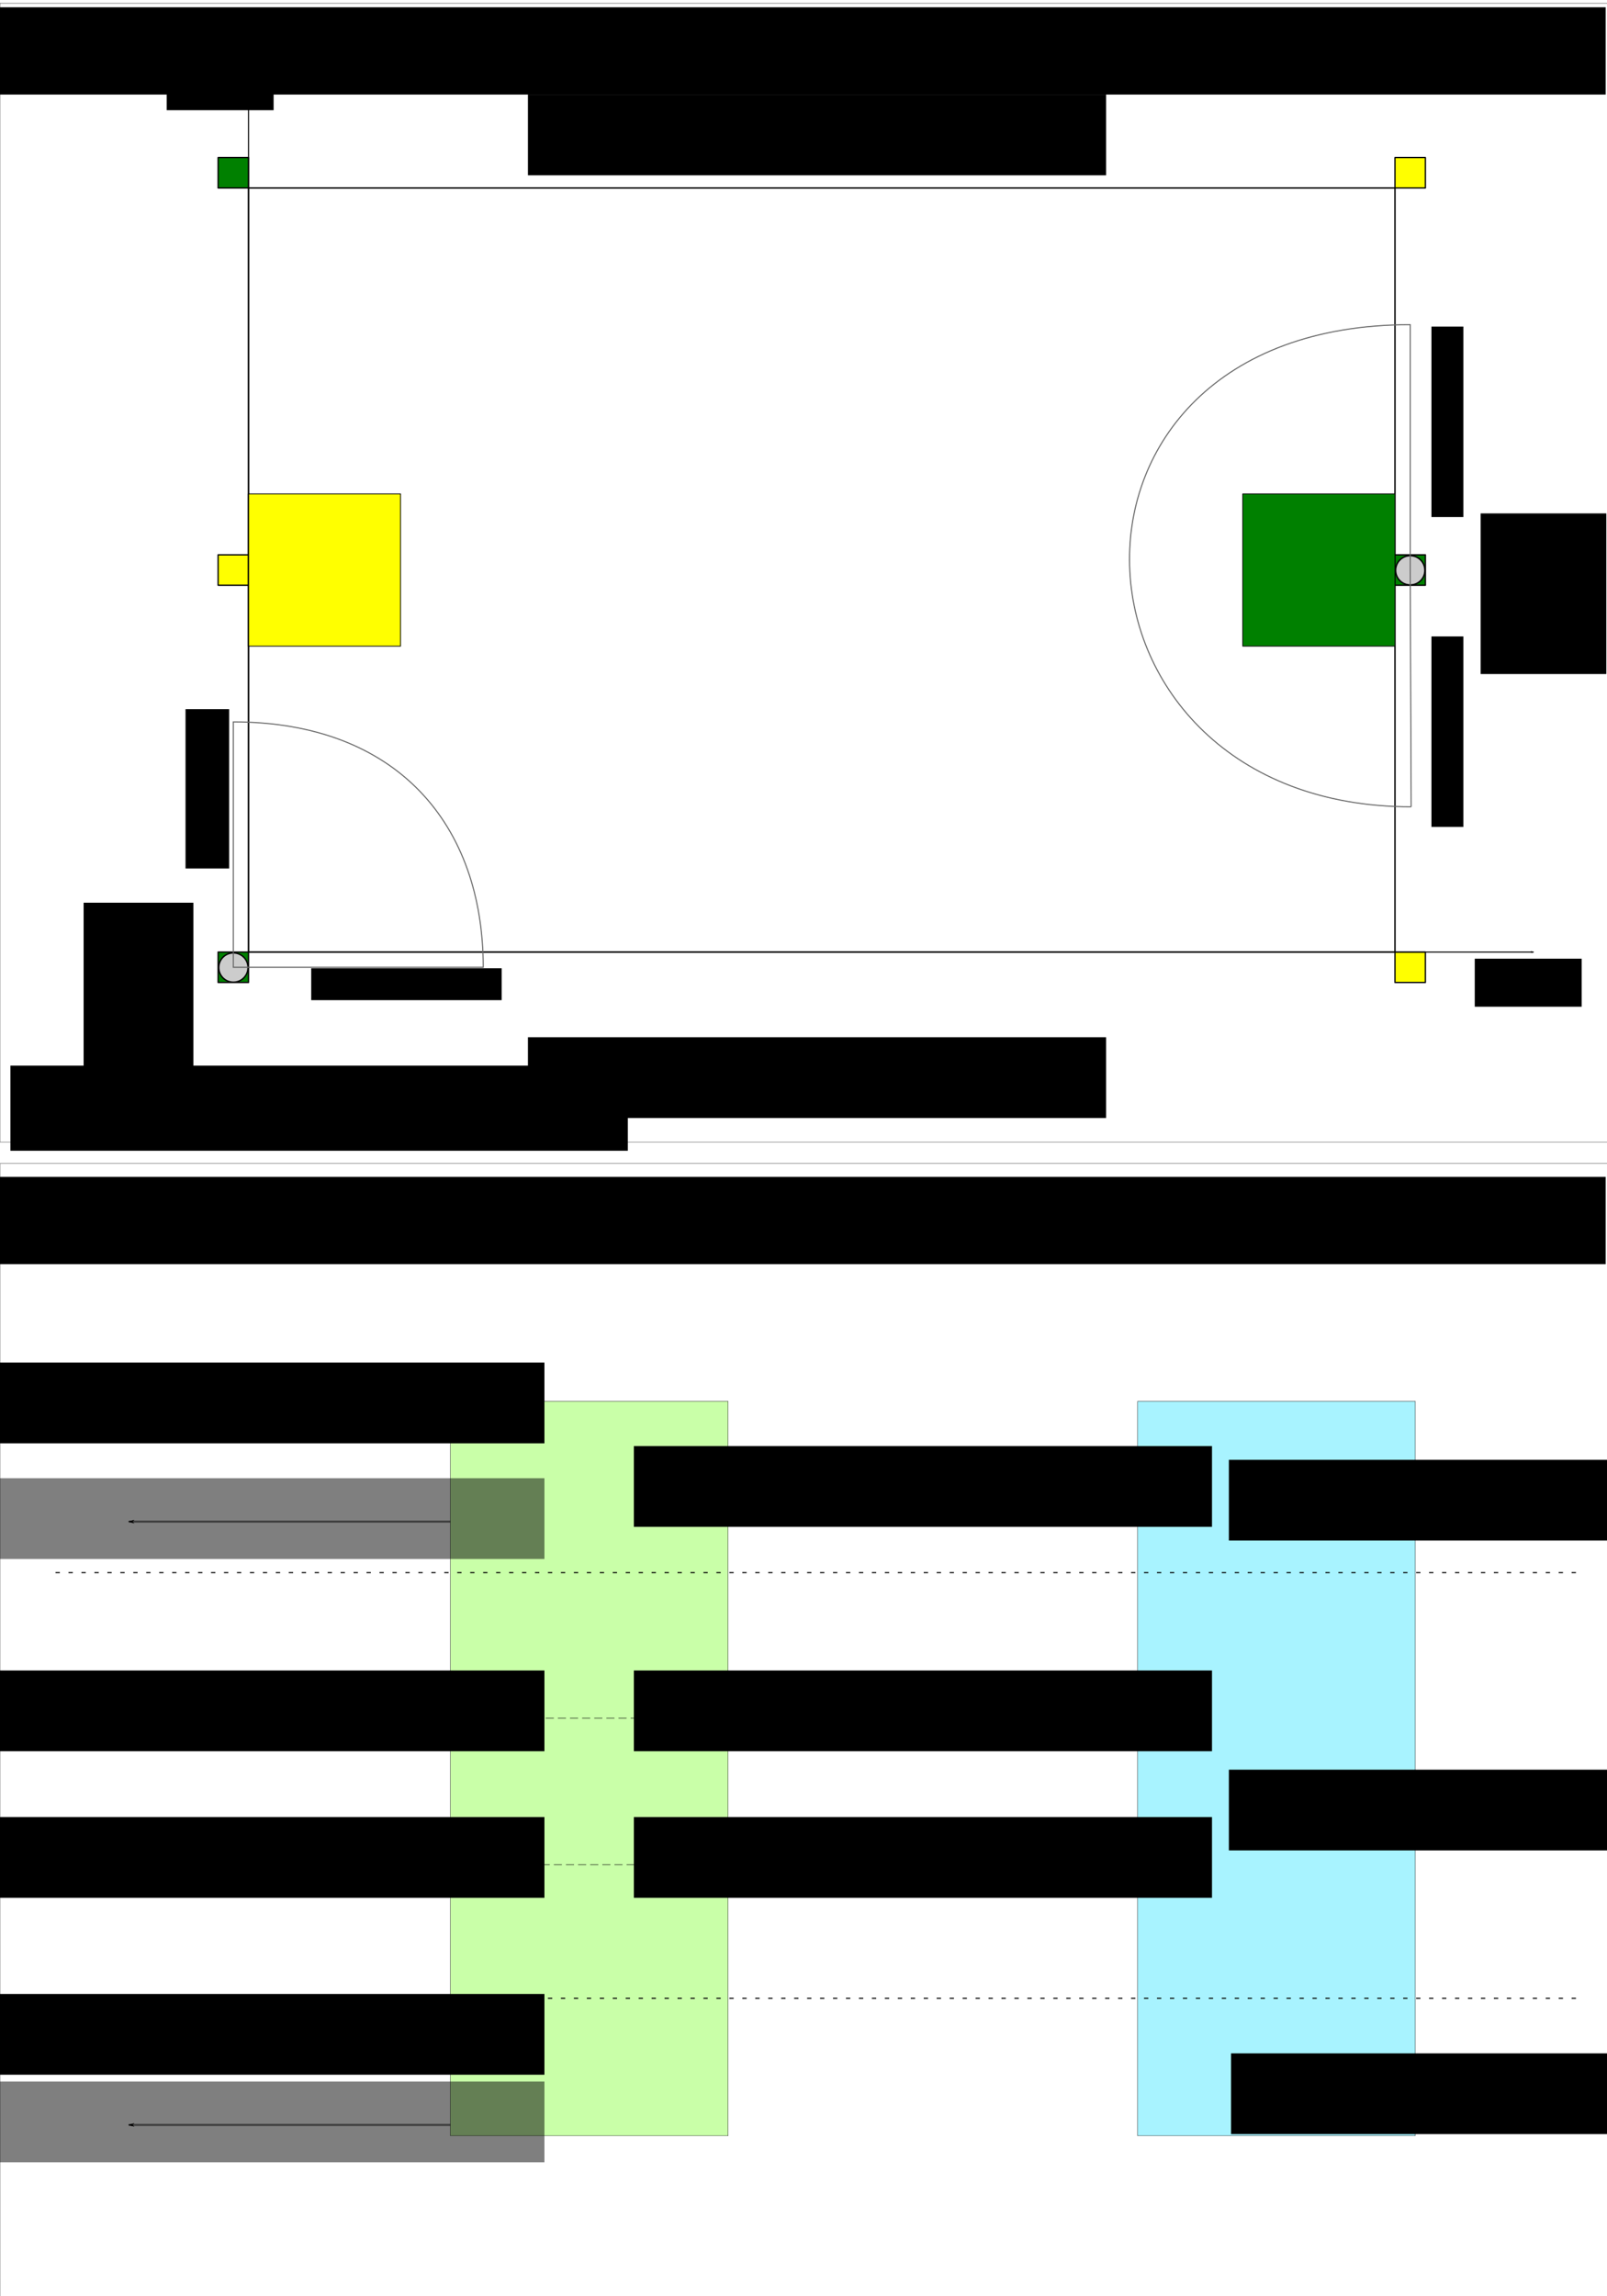 <?xml version="1.0" encoding="UTF-8" standalone="no"?>
<!-- Created with Inkscape (http://www.inkscape.org/) -->

<svg
   xmlns:dc="http://purl.org/dc/elements/1.1/"
   xmlns:cc="http://creativecommons.org/ns#"
   xmlns:rdf="http://www.w3.org/1999/02/22-rdf-syntax-ns#"
   xmlns:svg="http://www.w3.org/2000/svg"
   xmlns="http://www.w3.org/2000/svg"
   xmlns:sodipodi="http://sodipodi.sourceforge.net/DTD/sodipodi-0.dtd"
   xmlns:inkscape="http://www.inkscape.org/namespaces/inkscape"
   width="1488.189"
   height="2125.984"
   id="svg2"
   version="1.1"
   inkscape:version="0.48.5 r10040"
   sodipodi:docname="plan.svg">
  <defs
     id="defs4">
    <marker
       inkscape:stockid="Arrow1Lstart"
       orient="auto"
       refY="0.0"
       refX="0.0"
       id="Arrow1Lstart"
       style="overflow:visible">
      <path
         id="path5452"
         d="M 0.0,0.0 L 5.0,-5.0 L -12.5,0.0 L 5.0,5.0 L 0.0,0.0 z "
         style="fill-rule:evenodd;stroke:#000000;stroke-width:1.0pt"
         transform="scale(0.8) translate(12.5,0)" />
    </marker>
    <marker
       inkscape:stockid="Arrow1Lend"
       orient="auto"
       refY="0"
       refX="0"
       id="Arrow1Lend"
       style="overflow:visible">
      <path
         id="path3853"
         d="M 0,0 5,-5 -12.5,0 5,5 0,0 z"
         style="fill-rule:evenodd;stroke:#000000;stroke-width:1pt"
         transform="matrix(-0.8,0,0,-0.8,-10,0)"
         inkscape:connector-curvature="0" />
    </marker>
    <marker
       inkscape:stockid="Arrow2Lend"
       orient="auto"
       refY="0"
       refX="0"
       id="Arrow2Lend"
       style="overflow:visible">
      <path
         id="path3871"
         style="fill-rule:evenodd;stroke-width:0.625;stroke-linejoin:round"
         d="M 8.719,4.034 -2.207,0.016 8.719,-4.002 c -1.745,2.372 -1.735,5.617 -6e-7,8.035 z"
         transform="matrix(-1.1,0,0,-1.1,-1.1,0)"
         inkscape:connector-curvature="0" />
    </marker>
  </defs>
  <sodipodi:namedview
     id="base"
     pagecolor="#ffffff"
     bordercolor="#666666"
     borderopacity="1.0"
     inkscape:pageopacity="0.0"
     inkscape:pageshadow="2"
     inkscape:zoom="0.49497475"
     inkscape:cx="762.751"
     inkscape:cy="527.40545"
     inkscape:document-units="px"
     inkscape:current-layer="layer1"
     showgrid="false"
     inkscape:object-nodes="true"
     inkscape:snap-smooth-nodes="false"
     inkscape:object-paths="true"
     inkscape:snap-object-midpoints="true"
     inkscape:window-width="1366"
     inkscape:window-height="708"
     inkscape:window-x="0"
     inkscape:window-y="0"
     inkscape:window-maximized="1"
     units="cm"
     inkscape:snap-nodes="true" />
  <g
     inkscape:label="Calque 1"
     inkscape:groupmode="layer"
     id="layer1"
     transform="translate(0,1073.622)">
    <rect
       style="fill:#ffffff;fill-opacity:1;stroke:#000000;stroke-width:1.285"
       id="rect2985"
       width="1061.708"
       height="707.377"
       x="230.142"
       y="-899.553" />
    <rect
       style="fill:#008000;fill-opacity:1;stroke:#000000;stroke-width:1.19;stroke-linecap:round;stroke-linejoin:round;stroke-miterlimit:4;stroke-opacity:1;stroke-dasharray:none;stroke-dashoffset:0"
       id="rect2987"
       width="28.147"
       height="28.171"
       x="201.995"
       y="-927.724" />
    <rect
       y="-559.95"
       x="1291.85"
       height="28.171"
       width="28.147"
       id="rect3002"
       style="fill:#008000;fill-opacity:1;stroke:#000000;stroke-width:1.19;stroke-linecap:round;stroke-linejoin:round;stroke-miterlimit:4;stroke-opacity:1;stroke-dasharray:none;stroke-dashoffset:0" />
    <rect
       style="fill:#ffff00;fill-opacity:1;stroke:#000000;stroke-width:1.19;stroke-linecap:round;stroke-linejoin:round;stroke-miterlimit:4;stroke-opacity:1;stroke-dasharray:none;stroke-dashoffset:0"
       id="rect3004"
       width="28.147"
       height="28.171"
       x="201.995"
       y="-559.95" />
    <rect
       y="-927.724"
       x="1291.85"
       height="28.171"
       width="28.147"
       id="rect3006"
       style="fill:#ffff00;fill-opacity:1;stroke:#000000;stroke-width:1.19;stroke-linecap:round;stroke-linejoin:round;stroke-miterlimit:4;stroke-opacity:1;stroke-dasharray:none;stroke-dashoffset:0" />
    <rect
       style="fill:#008000;fill-opacity:1;stroke:#000000;stroke-width:1.19;stroke-linecap:round;stroke-linejoin:round;stroke-miterlimit:4;stroke-opacity:1;stroke-dasharray:none;stroke-dashoffset:0"
       id="rect3008"
       width="28.147"
       height="28.171"
       x="201.995"
       y="-192.176" />
    <rect
       style="fill:#ffff00;fill-opacity:1;stroke:#000000;stroke-width:1.19;stroke-linecap:round;stroke-linejoin:round;stroke-miterlimit:4;stroke-opacity:1;stroke-dasharray:none;stroke-dashoffset:0"
       id="rect3778"
       width="28.147"
       height="28.171"
       x="1291.85"
       y="-192.176" />
    <flowRoot
       xml:space="preserve"
       id="flowRoot3780"
       style="font-size:40px;font-style:normal;font-weight:normal;line-height:125%;letter-spacing:0px;word-spacing:0px;fill:#000000;fill-opacity:1;stroke:none;font-family:Sans"
       transform="translate(0,-1068.682)"><flowRegion
         id="flowRegion3782"><rect
           id="rect3784"
           width="535.381"
           height="74.751"
           x="488.914"
           y="82.616" /></flowRegion><flowPara
         id="flowPara3786"
         style="font-size:25px;font-style:normal;font-variant:normal;font-weight:500;font-stretch:normal;text-align:center;text-anchor:middle;font-family:TeX Gyre Chorus;-inkscape-font-specification:TeX Gyre Chorus Medium">haut de la table</flowPara></flowRoot>    <flowRoot
       transform="translate(0,-195.91)"
       style="font-size:40px;font-style:normal;font-weight:normal;line-height:125%;letter-spacing:0px;word-spacing:0px;fill:#000000;fill-opacity:1;stroke:none;font-family:Sans"
       id="flowRoot3788"
       xml:space="preserve"><flowRegion
         id="flowRegion3790"><rect
           y="82.616"
           x="488.914"
           height="74.751"
           width="535.381"
           id="rect3792" /></flowRegion><flowPara
         style="font-size:25px;font-style:normal;font-variant:normal;font-weight:500;font-stretch:normal;text-align:center;text-anchor:middle;font-family:TeX Gyre Chorus;-inkscape-font-specification:TeX Gyre Chorus Medium"
         id="flowPara3794">public</flowPara></flowRoot>    <flowRoot
       transform="translate(-479.256,-169.636)"
       xml:space="preserve"
       id="flowRoot3780-0"
       style="font-size:40px;font-style:normal;font-weight:normal;line-height:125%;letter-spacing:0px;word-spacing:0px;fill:#000000;fill-opacity:1;stroke:none;font-family:Sans"><flowRegion
         id="flowRegion3782-8"><rect
           id="rect3784-5"
           width="571.746"
           height="78.792"
           x="488.914"
           y="82.616" /></flowRegion><flowPara
         style="font-size:25px;font-style:normal;font-variant:normal;font-weight:500;font-stretch:normal;text-align:start;text-anchor:start;font-family:TeX Gyre Chorus;-inkscape-font-specification:TeX Gyre Chorus Medium"
         id="flowPara3840">telles que sont les constantes dans le Github, on est vert</flowPara><flowPara
         style="font-size:25px;font-style:normal;font-variant:normal;font-weight:500;font-stretch:normal;text-align:start;text-anchor:start;font-family:TeX Gyre Chorus;-inkscape-font-specification:TeX Gyre Chorus Medium"
         id="flowPara3823">(on fait la symetry si on est jaune changer selon notre couleur)</flowPara></flowRoot>    <rect
       style="fill:#ffff00;fill-opacity:1;stroke:#000000;stroke-width:0.752;stroke-linecap:round;stroke-linejoin:round;stroke-miterlimit:4;stroke-opacity:1;stroke-dasharray:none;stroke-dashoffset:0"
       id="rect3825"
       width="140.98"
       height="140.981"
       x="229.923"
       y="-616.355" />
    <rect
       y="-616.355"
       x="1150.869"
       height="140.981"
       width="140.98"
       id="rect3838"
       style="fill:#008000;fill-opacity:1;stroke:#000000;stroke-width:0.752;stroke-linecap:round;stroke-linejoin:round;stroke-miterlimit:4;stroke-opacity:1;stroke-dasharray:none;stroke-dashoffset:0" />
    <path
       style="color:#000000;fill:none;stroke:#000000;stroke-width:1px;stroke-linecap:butt;stroke-linejoin:miter;stroke-miterlimit:4;stroke-opacity:1;stroke-dasharray:none;stroke-dashoffset:0;marker:none;marker-end:url(#Arrow1Lend);visibility:visible;display:inline;overflow:visible;enable-background:accumulate"
       d="m 230.142,-192.176 1190.132,0"
       id="path3844"
       inkscape:connector-curvature="0" />
    <path
       style="color:#000000;fill:none;stroke:#000000;stroke-width:1px;stroke-linecap:butt;stroke-linejoin:miter;stroke-miterlimit:4;stroke-opacity:1;stroke-dasharray:none;stroke-dashoffset:0;marker:none;marker-end:url(#Arrow1Lend);visibility:visible;display:inline;overflow:visible;enable-background:accumulate"
       d="m 230.142,-192.176 0,-799.951"
       id="path4476"
       inkscape:connector-curvature="0" />
    <flowRoot
       xml:space="preserve"
       id="flowRoot4662"
       style="font-size:40px;font-style:normal;font-weight:normal;line-height:125%;letter-spacing:0px;word-spacing:0px;fill:#000000;fill-opacity:1;stroke:none;font-family:Sans"
       transform="translate(876.812,-268.641)"><flowRegion
         id="flowRegion4664"><rect
           id="rect4666"
           width="98.995"
           height="44.447"
           x="488.914"
           y="82.616" /></flowRegion><flowPara
         id="flowPara4668"
         style="font-size:25px;font-style:normal;font-variant:normal;font-weight:500;font-stretch:normal;text-align:center;text-anchor:middle;font-family:TeX Gyre Chorus;-inkscape-font-specification:TeX Gyre Chorus Medium">x</flowPara></flowRoot>    <flowRoot
       transform="translate(-334.528,-1098.653)"
       style="font-size:40px;font-style:normal;font-weight:normal;line-height:125%;letter-spacing:0px;word-spacing:0px;fill:#000000;fill-opacity:1;stroke:none;font-family:Sans"
       id="flowRoot4670"
       xml:space="preserve"><flowRegion
         id="flowRegion4672"><rect
           y="82.616"
           x="488.914"
           height="44.447"
           width="98.995"
           id="rect4674" /></flowRegion><flowPara
         style="font-size:25px;font-style:normal;font-variant:normal;font-weight:500;font-stretch:normal;text-align:center;text-anchor:middle;font-family:TeX Gyre Chorus;-inkscape-font-specification:TeX Gyre Chorus Medium"
         id="flowPara4676">y</flowPara></flowRoot>    <path
       sodipodi:type="arc"
       style="fill:#cccccc;fill-opacity:1;stroke:#000000;stroke-width:1.19;stroke-linecap:round;stroke-linejoin:round;stroke-miterlimit:4;stroke-opacity:1;stroke-dasharray:none;stroke-dashoffset:0"
       id="path4678"
       sodipodi:cx="215.35715"
       sodipodi:cy="889.14789"
       sodipodi:rx="12.64232"
       sodipodi:ry="12.64232"
       d="m 227.999,889.148 a 12.642,12.642 0 1 1 -25.285,0 12.642,12.642 0 1 1 25.285,0 z"
       transform="matrix(1.071,0,0,1.071,-14.515,-1130.104)" />
    <path
       transform="matrix(1.071,0,0,1.071,1075.34,-1497.877)"
       d="m 227.999,889.148 a 12.642,12.642 0 1 1 -25.285,0 12.642,12.642 0 1 1 25.285,0 z"
       sodipodi:ry="12.64232"
       sodipodi:rx="12.64232"
       sodipodi:cy="889.14789"
       sodipodi:cx="215.35715"
       id="path4680"
       style="fill:#cccccc;fill-opacity:1;stroke:#000000;stroke-width:1.19;stroke-linecap:round;stroke-linejoin:round;stroke-miterlimit:4;stroke-opacity:1;stroke-dasharray:none;stroke-dashoffset:0"
       sodipodi:type="arc" />
    <flowRoot
       xml:space="preserve"
       id="flowRoot4682"
       style="font-size:40px;font-style:normal;font-weight:normal;line-height:125%;letter-spacing:0px;word-spacing:0px;fill:#000000;fill-opacity:1;stroke:none;font-family:Sans"
       transform="translate(-411.471,-320.466)"><flowRegion
         id="flowRegion4684"><rect
           id="rect4686"
           width="101.634"
           height="152.055"
           x="488.914"
           y="82.616" /></flowRegion><flowPara
         id="flowPara4688"
         style="font-size:25px;font-style:normal;font-variant:normal;font-weight:bold;font-stretch:normal;text-align:center;text-anchor:middle;font-family:TeX Gyre Chorus;-inkscape-font-specification:TeX Gyre Chorus Bold">Hok1</flowPara><flowPara
         style="font-size:25px;font-style:normal;font-variant:normal;font-weight:500;font-stretch:normal;text-align:center;text-anchor:middle;font-family:TeX Gyre Chorus;-inkscape-font-specification:TeX Gyre Chorus Medium"
         id="flowPara4690">x=-25, y=-25, angle =  0</flowPara><flowPara
         style="font-size:25px;font-style:normal;font-variant:normal;font-weight:500;font-stretch:normal;text-align:center;text-anchor:middle;font-family:TeX Gyre Chorus;-inkscape-font-specification:TeX Gyre Chorus Medium"
         id="flowPara4692" /></flowRoot>    <path
       style="color:#000000;fill:none;stroke:#666666;stroke-width:1px;stroke-linecap:butt;stroke-linejoin:miter;stroke-miterlimit:4;stroke-opacity:1;stroke-dasharray:none;stroke-dashoffset:0;marker:none;visibility:visible;display:inline;overflow:visible;enable-background:accumulate"
       d="m 447.498,-178.091 -231.429,0 0,-227.15 c 151.645,0 231.429,95.122 231.429,227.15 z"
       id="path4694"
       inkscape:connector-curvature="0"
       sodipodi:nodetypes="cccc" />
    <flowRoot
       transform="matrix(0,1,-1,0,294.827,-905.955)"
       style="font-size:40px;font-style:normal;font-weight:normal;line-height:125%;letter-spacing:0px;word-spacing:0px;fill:#000000;fill-opacity:1;stroke:none;font-family:Sans"
       id="flowRoot3788-3"
       xml:space="preserve"><flowRegion
         id="flowRegion3790-9"><rect
           y="82.616"
           x="488.914"
           height="40.406"
           width="147.482"
           id="rect3792-3" /></flowRegion><flowPara
         style="font-size:25px;font-style:normal;font-variant:normal;font-weight:500;font-stretch:normal;text-align:center;text-anchor:middle;font-family:TeX Gyre Chorus;-inkscape-font-specification:TeX Gyre Chorus Medium"
         id="flowPara3794-9">cone_min = 0</flowPara></flowRoot>    <flowRoot
       transform="translate(-200.708,-259.82)"
       style="font-size:40px;font-style:normal;font-weight:normal;line-height:125%;letter-spacing:0px;word-spacing:0px;fill:#000000;fill-opacity:1;stroke:none;font-family:Sans"
       id="flowRoot3788-3-8"
       xml:space="preserve"><flowRegion
         id="flowRegion3790-9-2"><rect
           y="82.616"
           x="488.914"
           height="29.564"
           width="176.361"
           id="rect3792-3-1" /></flowRegion><flowPara
         style="font-size:25px;font-style:normal;font-variant:normal;font-weight:500;font-stretch:normal;text-align:center;text-anchor:middle;font-family:TeX Gyre Chorus;-inkscape-font-specification:TeX Gyre Chorus Medium"
         id="flowPara4750">cone_max = pi/2</flowPara></flowRoot>    <path
       style="color:#000000;fill:none;stroke:#666666;stroke-width:1px;stroke-linecap:butt;stroke-linejoin:miter;stroke-miterlimit:4;stroke-opacity:1;stroke-dasharray:none;stroke-dashoffset:0;marker:none;visibility:visible;display:inline;overflow:visible;enable-background:accumulate"
       d="m 1306.83,-326.662 -0.906,-219.203 0,-227.15 c -358.726,0 -334.473,446.353 0.906,446.353 z"
       id="path4694-9"
       inkscape:connector-curvature="0"
       sodipodi:nodetypes="cccc" />
    <flowRoot
       transform="matrix(0,1,-1,0,1437.8,-973.302)"
       style="font-size:40px;font-style:normal;font-weight:normal;line-height:125%;letter-spacing:0px;word-spacing:0px;fill:#000000;fill-opacity:1;stroke:none;font-family:Sans"
       id="flowRoot3788-3-8-8"
       xml:space="preserve"><flowRegion
         id="flowRegion3790-9-2-4"><rect
           y="82.616"
           x="488.914"
           height="29.564"
           width="176.361"
           id="rect3792-3-1-0" /></flowRegion><flowPara
         style="font-size:25px;font-style:normal;font-variant:normal;font-weight:500;font-stretch:normal;text-align:center;text-anchor:middle;font-family:TeX Gyre Chorus;-inkscape-font-specification:TeX Gyre Chorus Medium"
         id="flowPara4750-9">cone_min = -pi/2</flowPara></flowRoot>    <flowRoot
       xml:space="preserve"
       id="flowRoot4835"
       style="font-size:40px;font-style:normal;font-weight:normal;line-height:125%;letter-spacing:0px;word-spacing:0px;fill:#000000;fill-opacity:1;stroke:none;font-family:Sans"
       transform="matrix(0,1,-1,0,1437.8,-1260.185)"><flowRegion
         id="flowRegion4837"><rect
           id="rect4839"
           width="176.361"
           height="29.564"
           x="488.914"
           y="82.616" /></flowRegion><flowPara
         id="flowPara4841"
         style="font-size:25px;font-style:normal;font-variant:normal;font-weight:500;font-stretch:normal;text-align:center;text-anchor:middle;font-family:TeX Gyre Chorus;-inkscape-font-specification:TeX Gyre Chorus Medium">cone_max = pi/2</flowPara></flowRoot>    <flowRoot
       xml:space="preserve"
       id="flowRoot4682-4"
       style="font-size:40px;font-style:normal;font-weight:normal;line-height:125%;letter-spacing:0px;word-spacing:0px;fill:#000000;fill-opacity:1;stroke:none;font-family:Sans"
       transform="translate(882.247,-680.9)"><flowRegion
         id="flowRegion4684-1"><rect
           id="rect4686-6"
           width="116.37"
           height="148.714"
           x="488.914"
           y="82.616" /></flowRegion><flowPara
         id="flowPara4688-6"
         style="font-size:25px;font-style:normal;font-variant:normal;font-weight:bold;font-stretch:normal;text-align:center;text-anchor:middle;font-family:TeX Gyre Chorus;-inkscape-font-specification:TeX Gyre Chorus Bold">Hok2</flowPara><flowPara
         style="font-size:25px;font-style:normal;font-variant:normal;font-weight:500;font-stretch:normal;text-align:center;text-anchor:middle;font-family:TeX Gyre Chorus;-inkscape-font-specification:TeX Gyre Chorus Medium"
         id="flowPara4876">x=3025, y=1000, angle =  pi</flowPara><flowPara
         style="font-size:25px;font-style:normal;font-variant:normal;font-weight:500;font-stretch:normal;text-align:center;text-anchor:middle;font-family:TeX Gyre Chorus;-inkscape-font-specification:TeX Gyre Chorus Medium"
         id="flowPara4692-7" /></flowRoot>    <flowRoot
       xml:space="preserve"
       id="flowRoot4880"
       style="font-size:40px;font-style:normal;font-weight:normal;line-height:125%;letter-spacing:0px;word-spacing:0px;fill:#000000;fill-opacity:1;stroke:none;font-family:Sans"
       transform="translate(0,-1068.682)"><flowRegion
         id="flowRegion4882"><rect
           id="rect4884"
           width="1490.985"
           height="80.812"
           x="-4.041"
           y="1.804" /></flowRegion><flowPara
         id="flowPara4886"
         style="text-align:center;text-anchor:middle">PLAN TABLE HOKUYOS</flowPara></flowRoot>    <flowRoot
       xml:space="preserve"
       id="flowRoot3054"
       style="font-size:40px;font-style:normal;font-weight:normal;line-height:125%;letter-spacing:0px;word-spacing:0px;fill:#000000;fill-opacity:1;stroke:none;font-family:Sans"
       transform="translate(0,-1068.682)"><flowRegion
         id="flowRegion3056"><rect
           id="rect3058"
           width="352.543"
           height="187.888"
           x="-425.274"
           y="700.829" /></flowRegion><flowPara
         style="font-size:15px"
         id="flowPara3062">c'est bizarre, on dirait que c'est inversé... (le 0 est parallèle au public en green/red</flowPara><flowPara
         style="font-size:15px"
         id="flowPara3066" /><flowPara
         style="font-size:15px"
         id="flowPara3068">en yellow (inversé), le 0 est aussi // au public</flowPara></flowRoot>    <rect
       style="fill:none;stroke:#000000;stroke-width:0.3;stroke-linecap:round;stroke-linejoin:miter;stroke-miterlimit:4;stroke-opacity:1;stroke-dasharray:none;stroke-dashoffset:0"
       id="rect3060"
       width="1488.571"
       height="1054.286"
       x="0"
       y="-1070.605" />
    <rect
       y="3.68"
       x="0"
       height="1054.286"
       width="1488.571"
       id="rect3847"
       style="fill:none;stroke:#000000;stroke-width:0.3;stroke-linecap:round;stroke-linejoin:miter;stroke-miterlimit:4;stroke-opacity:1;stroke-dasharray:none;stroke-dashoffset:0" />
    <flowRoot
       transform="translate(0,14.175)"
       style="font-size:40px;font-style:normal;font-weight:normal;line-height:125%;letter-spacing:0px;word-spacing:0px;fill:#000000;fill-opacity:1;stroke:none;font-family:Sans"
       id="flowRoot3863"
       xml:space="preserve"><flowRegion
         id="flowRegion3865"><rect
           y="1.804"
           x="-4.041"
           height="80.812"
           width="1490.985"
           id="rect3867" /></flowRegion><flowPara
         style="text-align:center;text-anchor:middle"
         id="flowPara3869">Ordres Hokuyo</flowPara></flowRoot>    <rect
       style="fill:#c9ffa8;fill-opacity:1;stroke:#000000;stroke-width:0.3;stroke-linecap:round;stroke-linejoin:miter;stroke-miterlimit:4;stroke-opacity:1;stroke-dasharray:none;stroke-dashoffset:0"
       id="rect3871"
       width="257.143"
       height="680"
       x="417.143"
       y="223.791" />
    <rect
       y="223.791"
       x="1053.539"
       height="680"
       width="257.143"
       id="rect3891"
       style="fill:#a8f3ff;fill-opacity:1;stroke:#000000;stroke-width:0.3;stroke-linecap:round;stroke-linejoin:miter;stroke-miterlimit:4;stroke-opacity:1;stroke-dasharray:none;stroke-dashoffset:0" />
    <path
       style="color:#000000;fill:none;stroke:#000000;stroke-width:1;stroke-linecap:butt;stroke-linejoin:miter;stroke-miterlimit:4;stroke-opacity:1;stroke-dasharray:4, 8;stroke-dashoffset:0;marker:none;visibility:visible;display:inline;overflow:visible;enable-background:accumulate"
       d="m 51.429,382.362 1414.286,0"
       id="path3893"
       inkscape:connector-curvature="0" />
    <path
       inkscape:connector-curvature="0"
       id="path3895"
       d="m 51.429,776.484 1414.286,0"
       style="color:#000000;fill:none;stroke:#000000;stroke-width:1;stroke-linecap:butt;stroke-linejoin:miter;stroke-miterlimit:4;stroke-opacity:1;stroke-dasharray:4, 8;stroke-dashoffset:0;marker:none;visibility:visible;display:inline;overflow:visible;enable-background:accumulate" />
    <flowRoot
       transform="translate(649.099,482.209)"
       style="font-size:40px;font-style:normal;font-weight:normal;line-height:125%;letter-spacing:0px;word-spacing:0px;fill:#000000;fill-opacity:1;stroke:none;font-family:Sans"
       id="flowRoot3788-4"
       xml:space="preserve"><flowRegion
         id="flowRegion3790-8"><rect
           y="82.616"
           x="488.914"
           height="74.751"
           width="535.381"
           id="rect3792-9" /></flowRegion><flowPara
         style="font-size:25px;font-style:normal;font-variant:normal;font-weight:500;font-stretch:normal;text-align:center;text-anchor:middle;font-family:TeX Gyre Chorus;-inkscape-font-specification:TeX Gyre Chorus Medium"
         id="flowPara3794-1">pendant match</flowPara></flowRoot>    <flowRoot
       xml:space="preserve"
       id="flowRoot3924"
       style="font-size:40px;font-style:normal;font-weight:normal;line-height:125%;letter-spacing:0px;word-spacing:0px;fill:#000000;fill-opacity:1;stroke:none;font-family:Sans"
       transform="translate(649.099,195.326)"><flowRegion
         id="flowRegion3926"><rect
           id="rect3928"
           width="535.381"
           height="74.751"
           x="488.914"
           y="82.616" /></flowRegion><flowPara
         id="flowPara3930"
         style="font-size:25px;font-style:normal;font-variant:normal;font-weight:500;font-stretch:normal;text-align:center;text-anchor:middle;font-family:TeX Gyre Chorus;-inkscape-font-specification:TeX Gyre Chorus Medium">avant match</flowPara></flowRoot>    <flowRoot
       xml:space="preserve"
       id="flowRoot3932"
       style="font-size:40px;font-style:normal;font-weight:normal;line-height:125%;letter-spacing:0px;word-spacing:0px;fill:#000000;fill-opacity:1;stroke:none;font-family:Sans"
       transform="translate(651.119,744.849)"><flowRegion
         id="flowRegion3934"><rect
           id="rect3936"
           width="535.381"
           height="74.751"
           x="488.914"
           y="82.616" /></flowRegion><flowPara
         id="flowPara3938"
         style="font-size:25px;font-style:normal;font-variant:normal;font-weight:500;font-stretch:normal;text-align:center;text-anchor:middle;font-family:TeX Gyre Chorus;-inkscape-font-specification:TeX Gyre Chorus Medium">après match</flowPara></flowRoot>    <path
       style="color:#000000;fill:none;stroke:#000000;stroke-width:1.952;stroke-linecap:butt;stroke-linejoin:miter;stroke-miterlimit:4;stroke-opacity:1;stroke-dasharray:none;stroke-dashoffset:0;marker:none;marker-end:url(#Arrow1Lend);visibility:visible;display:inline;overflow:visible;enable-background:accumulate"
       d="m 74.021,236.159 301.756,0"
       id="path3940"
       inkscape:connector-curvature="0" />
    <path
       inkscape:connector-curvature="0"
       id="path4336"
       d="m 119.198,335.154 297.945,0"
       style="opacity:0.5;color:#000000;fill:none;stroke:#000000;stroke-width:1.94;stroke-linecap:butt;stroke-linejoin:miter;stroke-miterlimit:4;stroke-opacity:1;stroke-dasharray:none;stroke-dashoffset:0;marker:none;marker-start:url(#Arrow1Lstart);visibility:visible;display:inline;overflow:visible;enable-background:accumulate" />
    <flowRoot
       xml:space="preserve"
       id="flowRoot3924-7"
       style="font-size:40px;font-style:normal;font-weight:normal;line-height:125%;letter-spacing:0px;word-spacing:0px;fill:#000000;fill-opacity:1;stroke:none;font-family:Arial;-inkscape-font-specification:Arial"
       transform="translate(-520.117,105.292)"><flowRegion
         id="flowRegion3926-6"><rect
           id="rect3928-4"
           width="535.381"
           height="74.751"
           x="488.914"
           y="82.616"
           style="-inkscape-font-specification:Arial;font-family:Arial" /></flowRegion><flowPara
         id="flowPara3930-7"
         style="font-size:25px;font-style:normal;font-variant:normal;font-weight:500;font-stretch:normal;text-align:center;text-anchor:middle;font-family:Arial;-inkscape-font-specification:Arial">start</flowPara></flowRoot>    <flowRoot
       transform="translate(-520.117,212.368)"
       style="font-size:40px;font-style:normal;font-weight:normal;line-height:125%;letter-spacing:0px;word-spacing:0px;fill:#000000;fill-opacity:1;stroke:none;font-family:Arial;opacity:0.5;-inkscape-font-specification:Arial"
       id="flowRoot5926"
       xml:space="preserve"><flowRegion
         id="flowRegion5928"><rect
           y="82.616"
           x="488.914"
           height="74.751"
           width="535.381"
           id="rect5930"
           style="-inkscape-font-specification:Arial;font-family:Arial" /></flowRegion><flowPara
         style="font-size:25px;font-style:normal;font-variant:normal;font-weight:500;font-stretch:normal;text-align:center;text-anchor:middle;font-family:Arial;-inkscape-font-specification:Arial"
         id="flowPara5932">C started</flowPara></flowRoot>    <path
       inkscape:connector-curvature="0"
       id="path5934"
       d="m 74.021,814.73 301.756,0"
       style="color:#000000;fill:none;stroke:#000000;stroke-width:1.952;stroke-linecap:butt;stroke-linejoin:miter;stroke-miterlimit:4;stroke-opacity:1;stroke-dasharray:none;stroke-dashoffset:0;marker:none;marker-end:url(#Arrow1Lend);visibility:visible;display:inline;overflow:visible;enable-background:accumulate" />
    <path
       style="opacity:0.5;color:#000000;fill:none;stroke:#000000;stroke-width:1.94;stroke-linecap:butt;stroke-linejoin:miter;stroke-miterlimit:4;stroke-opacity:1;stroke-dasharray:none;stroke-dashoffset:0;marker:none;marker-start:url(#Arrow1Lstart);visibility:visible;display:inline;overflow:visible;enable-background:accumulate"
       d="m 119.198,893.725 297.945,0"
       id="path5936"
       inkscape:connector-curvature="0" />
    <flowRoot
       transform="translate(-520.117,689.863)"
       style="font-size:40px;font-style:normal;font-weight:normal;line-height:125%;letter-spacing:0px;word-spacing:0px;fill:#000000;fill-opacity:1;stroke:none;font-family:Arial;-inkscape-font-specification:Arial"
       id="flowRoot5938"
       xml:space="preserve"><flowRegion
         id="flowRegion5940"><rect
           y="82.616"
           x="488.914"
           height="74.751"
           width="535.381"
           id="rect5942"
           style="-inkscape-font-specification:Arial;font-family:Arial" /></flowRegion><flowPara
         style="font-size:25px;font-style:normal;font-variant:normal;font-weight:500;font-stretch:normal;text-align:center;text-anchor:middle;font-family:Arial;-inkscape-font-specification:Arial"
         id="flowPara5944">stop</flowPara></flowRoot>    <flowRoot
       xml:space="preserve"
       id="flowRoot5946"
       style="font-size:40px;font-style:normal;font-weight:normal;line-height:125%;letter-spacing:0px;word-spacing:0px;opacity:0.5;fill:#000000;fill-opacity:1;stroke:none;font-family:Arial;-inkscape-font-specification:Arial"
       transform="translate(-520.117,770.94)"><flowRegion
         id="flowRegion5948"><rect
           id="rect5950"
           width="535.381"
           height="74.751"
           x="488.914"
           y="82.616"
           style="-inkscape-font-specification:Arial;font-family:Arial" /></flowRegion><flowPara
         id="flowPara5952"
         style="font-size:25px;font-style:normal;font-variant:normal;font-weight:500;font-stretch:normal;text-align:center;text-anchor:middle;font-family:Arial;-inkscape-font-specification:Arial">C stoped</flowPara></flowRoot>    <path
       inkscape:connector-curvature="0"
       id="path5954"
       d="m 119.198,517.154 297.945,0"
       style="color:#000000;fill:none;stroke:#000000;stroke-width:1.94;stroke-linecap:butt;stroke-linejoin:miter;stroke-miterlimit:4;stroke-opacity:1;stroke-dasharray:none;stroke-dashoffset:0;marker:none;marker-start:url(#Arrow1Lstart);visibility:visible;display:inline;overflow:visible;enable-background:accumulate" />
    <flowRoot
       transform="translate(-520.117,390.368)"
       style="font-size:40px;font-style:normal;font-weight:normal;line-height:125%;letter-spacing:0px;word-spacing:0px;fill:#000000;fill-opacity:1;stroke:none;font-family:Arial;-inkscape-font-specification:Arial"
       id="flowRoot5956"
       xml:space="preserve"><flowRegion
         id="flowRegion5958"><rect
           y="82.616"
           x="488.914"
           height="74.751"
           width="535.381"
           id="rect5960"
           style="font-family:Arial;-inkscape-font-specification:Arial" /></flowRegion><flowPara
         style="font-size:25px;font-style:normal;font-variant:normal;font-weight:500;font-stretch:normal;text-align:center;text-anchor:middle;font-family:Arial;-inkscape-font-specification:Arial"
         id="flowPara5962">position_tous_robots</flowPara></flowRoot>    <path
       style="color:#000000;fill:none;stroke:#000000;stroke-width:1.94;stroke-linecap:butt;stroke-linejoin:miter;stroke-miterlimit:4;stroke-opacity:1;stroke-dasharray:none;stroke-dashoffset:0;marker:none;marker-start:url(#Arrow1Lstart);visibility:visible;display:inline;overflow:visible;enable-background:accumulate"
       d="m 119.198,652.868 297.945,0"
       id="path5964"
       inkscape:connector-curvature="0" />
    <flowRoot
       xml:space="preserve"
       id="flowRoot5966"
       style="font-size:40px;font-style:normal;font-weight:normal;line-height:125%;letter-spacing:0px;word-spacing:0px;fill:#000000;fill-opacity:1;stroke:none;font-family:Arial;-inkscape-font-specification:Arial"
       transform="translate(-520.117,526.082)"><flowRegion
         id="flowRegion5968"><rect
           id="rect5970"
           width="535.381"
           height="74.751"
           x="488.914"
           y="82.616"
           style="font-family:Arial;-inkscape-font-specification:Arial" /></flowRegion><flowPara
         id="flowPara5972"
         style="font-size:25px;font-style:normal;font-variant:normal;font-weight:500;font-stretch:normal;text-align:center;text-anchor:middle;font-family:Arial;-inkscape-font-specification:Arial">nb_hokuyo</flowPara></flowRoot>    <path
       style="color:#000000;fill:none;stroke:#000000;stroke-width:1.998;stroke-linecap:butt;stroke-linejoin:miter;stroke-miterlimit:4;stroke-opacity:1;stroke-dasharray:none;stroke-dashoffset:0;marker:none;marker-start:url(#Arrow1Lstart);visibility:visible;display:inline;overflow:visible;enable-background:accumulate"
       d="m 737.411,517.154 316.128,0"
       id="path5974"
       inkscape:connector-curvature="0" />
    <flowRoot
       xml:space="preserve"
       id="flowRoot5976"
       style="font-size:40px;font-style:normal;font-weight:normal;line-height:125%;letter-spacing:0px;word-spacing:0px;fill:#000000;fill-opacity:1;stroke:none;font-family:Arial;-inkscape-font-specification:Arial"
       transform="translate(98.096,390.368)"><flowRegion
         id="flowRegion5978"><rect
           id="rect5980"
           width="535.381"
           height="74.751"
           x="488.914"
           y="82.616"
           style="font-family:Arial;-inkscape-font-specification:Arial" /></flowRegion><flowPara
         id="flowPara5982"
         style="font-size:25px;font-style:normal;font-variant:normal;font-weight:500;font-stretch:normal;text-align:center;text-anchor:middle;font-family:Arial;-inkscape-font-specification:Arial">[DATA]</flowPara></flowRoot>    <path
       inkscape:connector-curvature="0"
       id="path5984"
       d="m 737.411,652.868 316.128,0"
       style="color:#000000;fill:none;stroke:#000000;stroke-width:1.998;stroke-linecap:butt;stroke-linejoin:miter;stroke-miterlimit:4;stroke-opacity:1;stroke-dasharray:none;stroke-dashoffset:0;marker:none;marker-start:url(#Arrow1Lstart);visibility:visible;display:inline;overflow:visible;enable-background:accumulate" />
    <flowRoot
       transform="translate(98.096,526.082)"
       style="font-size:40px;font-style:normal;font-weight:normal;line-height:125%;letter-spacing:0px;word-spacing:0px;fill:#000000;fill-opacity:1;stroke:none;font-family:Arial;-inkscape-font-specification:Arial"
       id="flowRoot5986"
       xml:space="preserve"><flowRegion
         id="flowRegion5988"><rect
           y="82.616"
           x="488.914"
           height="74.751"
           width="535.381"
           id="rect5990"
           style="font-family:Arial;-inkscape-font-specification:Arial" /></flowRegion><flowPara
         style="font-size:25px;font-style:normal;font-variant:normal;font-weight:500;font-stretch:normal;text-align:center;text-anchor:middle;font-family:Arial;-inkscape-font-specification:Arial"
         id="flowPara5992">[WARN]</flowPara></flowRoot>    <path
       inkscape:connector-curvature="0"
       id="path5994"
       d="m 737.411,309.387 316.128,0"
       style="color:#000000;fill:none;stroke:#000000;stroke-width:1.998;stroke-linecap:butt;stroke-linejoin:miter;stroke-miterlimit:4;stroke-opacity:1;stroke-dasharray:none;stroke-dashoffset:0;marker:none;marker-start:url(#Arrow1Lstart);visibility:visible;display:inline;overflow:visible;enable-background:accumulate" />
    <flowRoot
       transform="translate(98.096,182.602)"
       style="font-size:40px;font-style:normal;font-weight:normal;line-height:125%;letter-spacing:0px;word-spacing:0px;fill:#000000;fill-opacity:1;stroke:none;font-family:Arial;-inkscape-font-specification:Arial"
       id="flowRoot5996"
       xml:space="preserve"><flowRegion
         id="flowRegion5998"><rect
           y="82.616"
           x="488.914"
           height="74.751"
           width="535.381"
           id="rect6000"
           style="-inkscape-font-specification:Arial;font-family:Arial" /></flowRegion><flowPara
         style="font-size:25px;font-style:normal;font-variant:normal;font-weight:500;font-stretch:normal;text-align:center;text-anchor:middle;font-family:Arial;-inkscape-font-specification:Arial"
         id="flowPara6002">[HI:)]</flowPara></flowRoot>    <path
       style="opacity:0.5;color:#000000;fill:none;stroke:#000000;stroke-width:0.936;stroke-linecap:butt;stroke-linejoin:miter;stroke-miterlimit:4;stroke-opacity:1;stroke-dasharray:7.484, 3.742;stroke-dashoffset:0;marker:none;visibility:visible;display:inline;overflow:visible;enable-background:accumulate"
       d="m 737.411,517.154 -316.517,0"
       id="path6004"
       inkscape:connector-curvature="0" />
    <path
       inkscape:connector-curvature="0"
       id="path6006"
       d="m 733.66,652.868 -316.517,0"
       style="opacity:0.5;color:#000000;fill:none;stroke:#000000;stroke-width:0.936;stroke-linecap:butt;stroke-linejoin:miter;stroke-miterlimit:4;stroke-opacity:1;stroke-dasharray:7.484, 3.742;stroke-dashoffset:0;marker:none;visibility:visible;display:inline;overflow:visible;enable-background:accumulate" />
  </g>
</svg>
